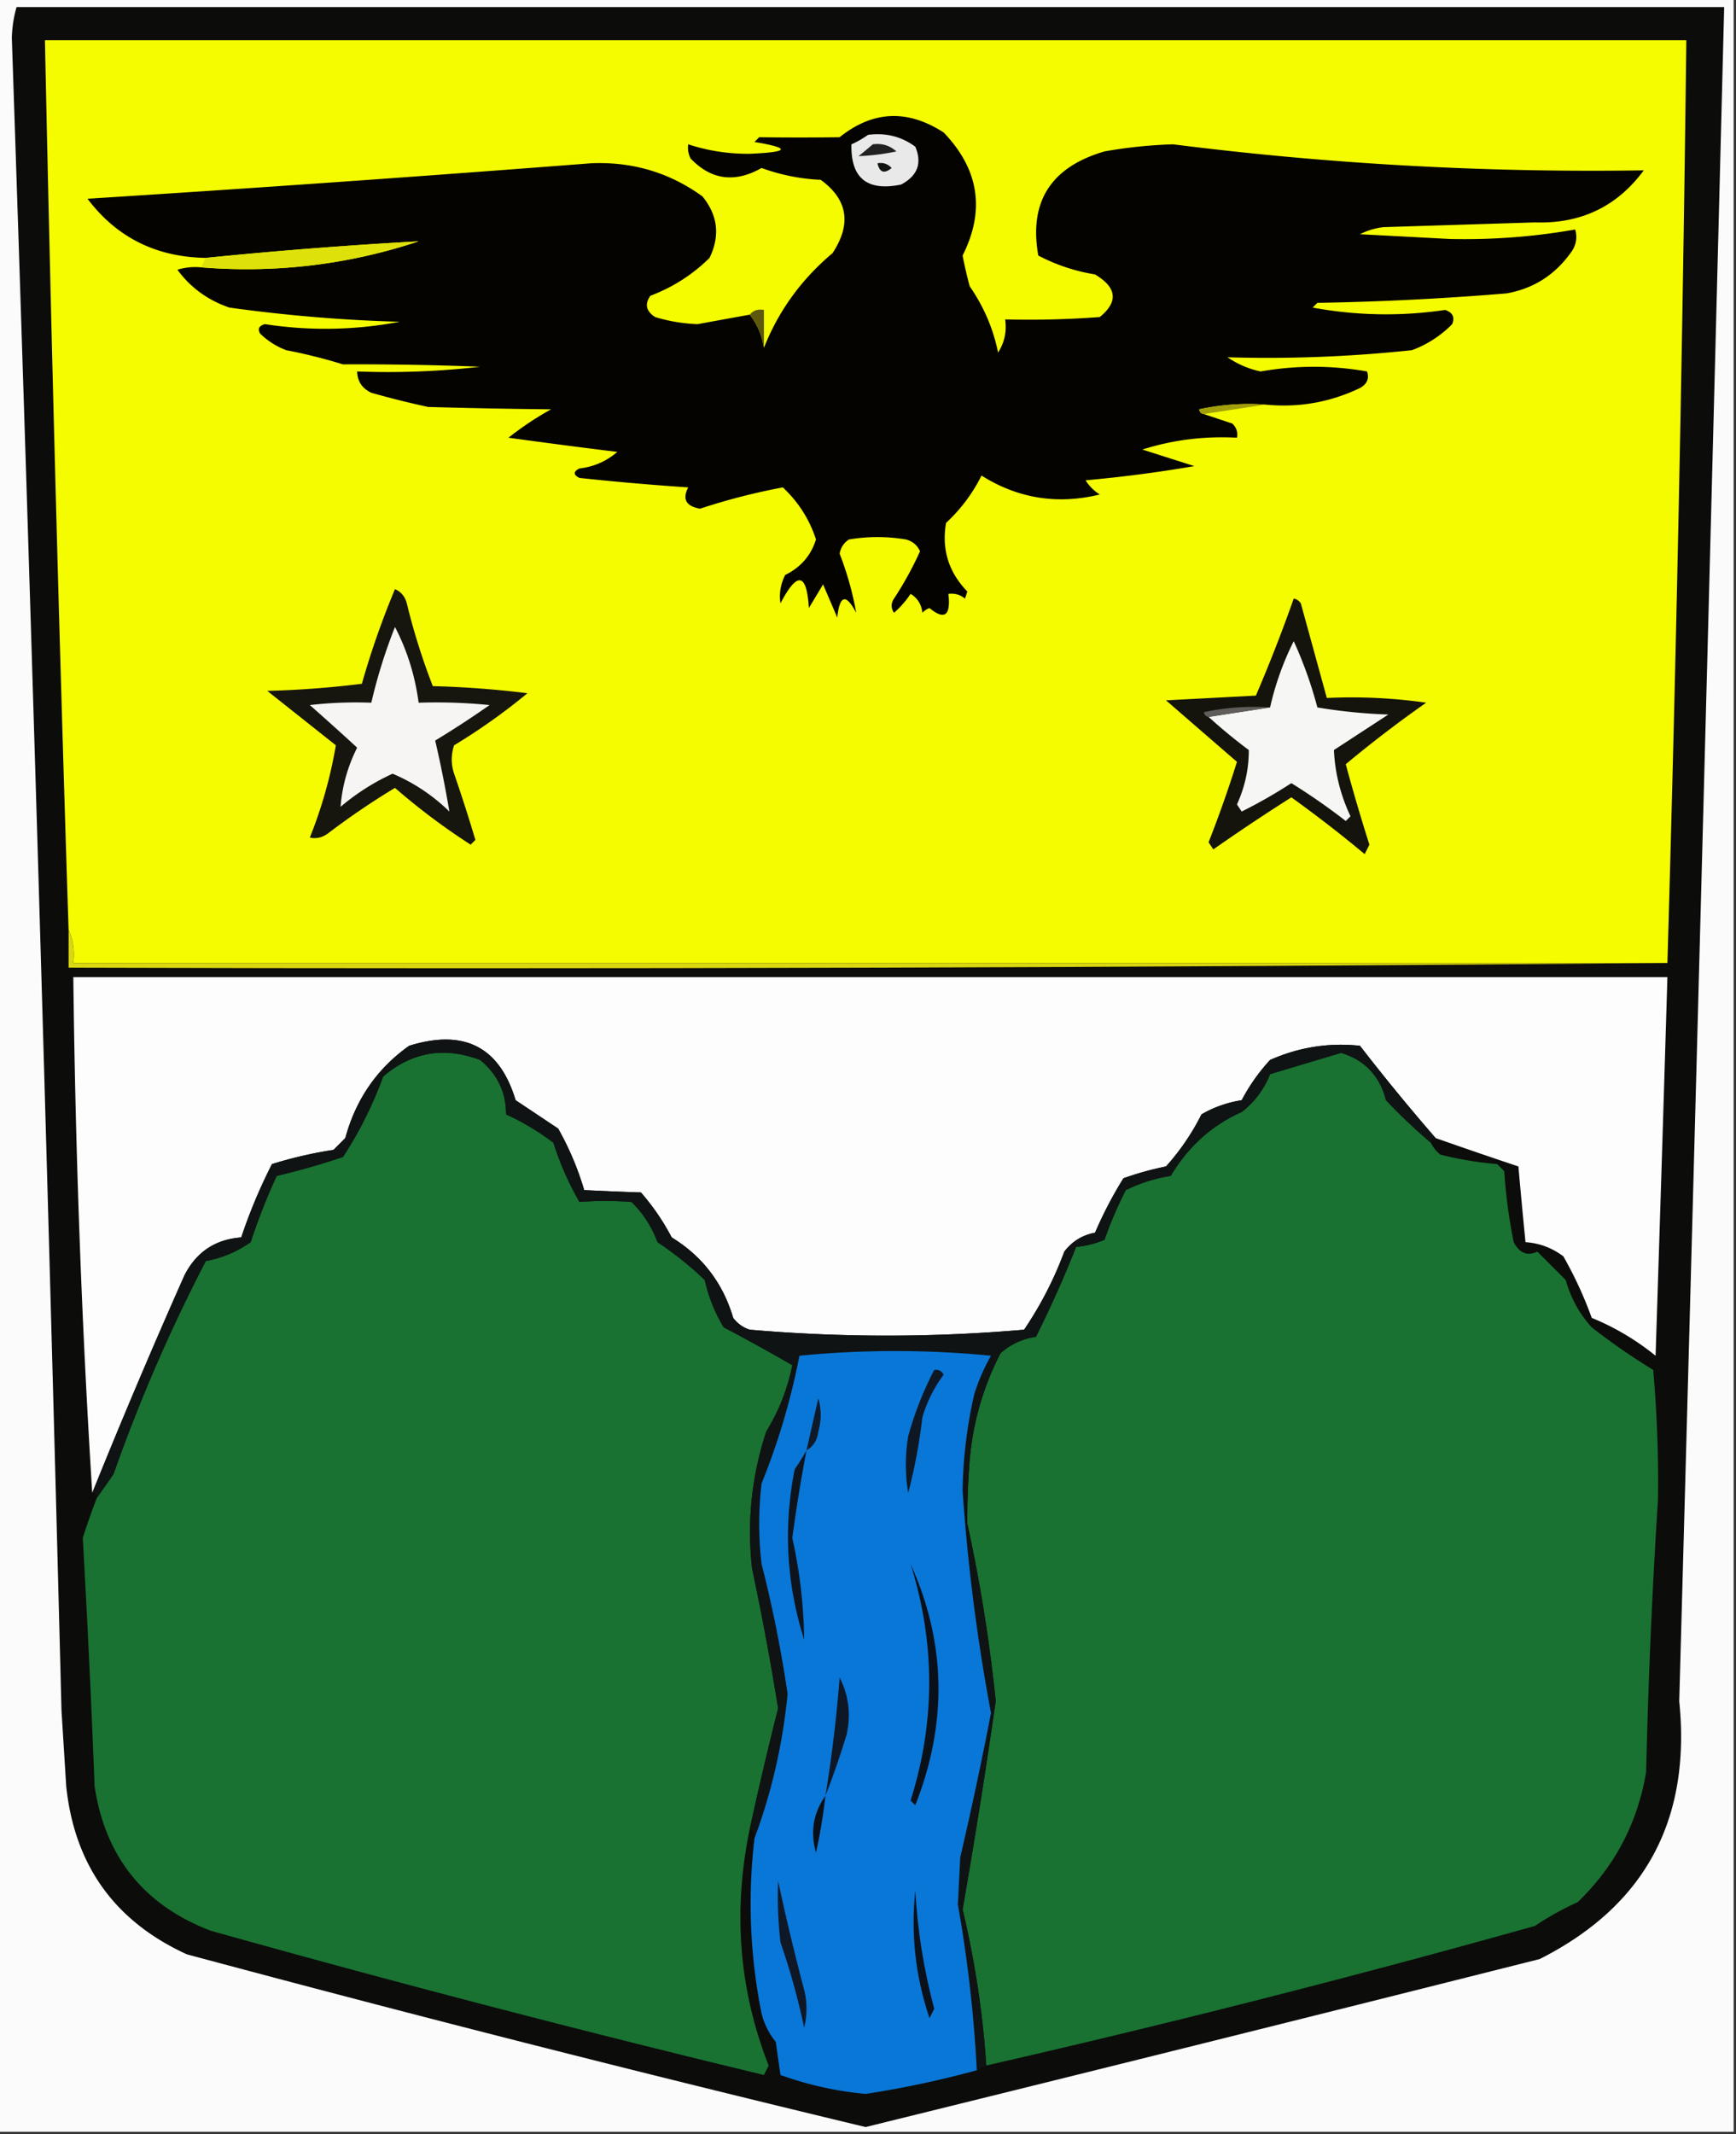 <svg xmlns="http://www.w3.org/2000/svg" width="367" height="451" style="shape-rendering:geometricPrecision;text-rendering:geometricPrecision;image-rendering:optimizeQuality;fill-rule:evenodd;clip-rule:evenodd"><rect width="100%" height="100%" fill="#333333" stroke="none"/><path style="opacity:1" fill="#fbfbfb" d="M-.5-.5h367v451H-.5V-.5z"/><path style="opacity:1" fill="#0c0c0b" d="M3.5 1.5h361a162528.193 162528.193 0 0 1-9.5 358c2.549 25.119-7.285 43.285-29.5 54.5A27854.322 27854.322 0 0 1 183 449.5 5489.116 5489.116 0 0 1 39.5 413c-15.236-6.966-23.736-18.799-25.5-35.5l-1-16A42383.288 42383.288 0 0 0 2.5 8c.066-2.255.4-4.422 1-6.5z"/><path style="opacity:1" fill="#f5fc00" d="M352.5 203.5h-337c.302-2.559-.032-4.893-1-7a16588.526 16588.526 0 0 1-5-188h347a11410.636 11410.636 0 0 1-4 195z"/><path style="opacity:1" fill="#040300" d="M267.5 85.5a49.874 49.874 0 0 0-14 1c.124.607.457.94 1 1 1.97.662 3.97 1.328 6 2 .886.825 1.219 1.825 1 3-6.902-.373-13.569.46-20 2.5l11 3.5a287.557 287.557 0 0 1-23 3 9.425 9.425 0 0 0 3 3c-8.958 2.186-17.291.852-25-4a34.528 34.528 0 0 1-7.5 10c-.958 5.587.542 10.42 4.5 14.5l-.5 1.5c-1.011-.837-2.178-1.17-3.5-1 .525 4.618-.808 5.618-4 3a3.647 3.647 0 0 0-1.5 1c-.196-1.786-1.029-3.119-2.5-4a19.887 19.887 0 0 1-3.5 4c-.667-1-.667-2 0-3a73.156 73.156 0 0 0 5.5-10c-.59-1.299-1.59-2.132-3-2.5-4-.667-8-.667-12 0-1.078.674-1.745 1.674-2 3 1.605 4.136 2.772 8.303 3.5 12.5-2.148-4.114-3.482-3.781-4 1l-3-7-3 5c-.455-7.471-2.455-7.804-6-1-.325-2.053.009-4.053 1-6 3.281-1.609 5.447-4.109 6.5-7.5-1.358-4.214-3.691-7.88-7-11a135.08 135.08 0 0 0-17.5 4.5c-2.97-.522-3.804-2.022-2.5-4.5a580.303 580.303 0 0 1-23-2c-1.333-.667-1.333-1.333 0-2 3.039-.353 5.705-1.52 8-3.5a1618.293 1618.293 0 0 1-23-3 65.478 65.478 0 0 1 9-6c-8.612-.086-17.279-.252-26-.5a194.32 194.32 0 0 1-12-3c-1.939-.908-2.939-2.408-3-4.5 8.692.331 17.359-.002 26-1a661.27 661.27 0 0 0-29-.5 114.402 114.402 0 0 0-12-3 15.83 15.83 0 0 1-5.5-3.5c-.59-.984-.258-1.65 1-2a84.02 84.02 0 0 0 28.5-.5 327.107 327.107 0 0 1-36-3c-4.533-1.541-8.2-4.208-11-8 1.634-.493 3.3-.66 5-.5 15.823 1.263 31.156-.57 46-5.5a1012.88 1012.88 0 0 0-45 3.5c-10.516-.178-18.85-4.345-25-12.5A7441.828 7441.828 0 0 0 125 34.5c8.721-.36 16.554 1.974 23.5 7 3.262 4.004 3.762 8.337 1.5 13a35.411 35.411 0 0 1-12.5 8c-1.254 1.76-.921 3.26 1 4.5a34.919 34.919 0 0 0 9 1.5c3.672-.677 7.338-1.344 11-2 1.583 2.008 2.583 4.341 3 7 3.086-7.802 7.92-14.469 14.5-20 4.06-6.169 3.227-11.336-2.5-15.5a41.676 41.676 0 0 1-12.5-2.5c-5.65 3.202-10.65 2.535-15-2a4.934 4.934 0 0 1-.5-3c4.184 1.373 8.518 2.04 13 2 8.414-.36 8.748-1.194 1-2.5l1-1c5.662.073 11.329.073 17 0 7.008-5.62 14.342-5.954 22-1 7.472 7.791 8.806 16.458 4 26a91.58 91.58 0 0 0 1.5 6.5c2.975 4.29 4.975 8.956 6 14 1.352-2.094 1.852-4.427 1.5-7 6.675.166 13.342 0 20-.5 3.959-3.236 3.626-6.236-1-9-4.269-.703-8.269-2.036-12-4-2.013-11.362 2.654-18.695 14-22a99.904 99.904 0 0 1 14.5-1.5 705.708 705.708 0 0 0 99.5 5.5c-5.638 7.65-13.305 11.317-23 11l-32 1a14.729 14.729 0 0 0-5 1.5l19 1c8.958.201 17.792-.465 26.5-2 .52 1.789.187 3.456-1 5-3.386 4.675-7.886 7.509-13.5 8.5a601.734 601.734 0 0 1-40 2l-1 1a85.147 85.147 0 0 0 28 .5c1.601.535 2.101 1.535 1.5 3a23.161 23.161 0 0 1-8.5 5.5 287.027 287.027 0 0 1-39 1.5 19.514 19.514 0 0 0 7 3c7.53-1.32 15.03-1.32 22.5 0 .507 1.496.007 2.663-1.5 3.5-6.319 3.028-12.986 4.195-20 3.5z"/><path style="opacity:1" fill="#e9e9e9" d="M183.5 28.5c3.719-.497 7.053.336 10 2.5 1.472 3.49.472 6.157-3 8-7.175 1.48-10.675-1.353-10.5-8.5a19.62 19.62 0 0 0 3.5-2z"/><path style="opacity:1" fill="#212122" d="M184.5 30.5c1.929-.27 3.595.23 5 1.5a47.95 47.95 0 0 1-8 1 81.216 81.216 0 0 0 3-2.5z"/><path style="opacity:1" fill="#121411" d="M185.5 34.5c1.175-.219 2.175.114 3 1-1.552 1.298-2.552.965-3-1z"/><path style="opacity:1" fill="#dee10a" d="m42.5 56.5 1-2a1012.88 1012.88 0 0 1 45-3.5c-14.844 4.93-30.177 6.763-46 5.5z"/><path style="opacity:1" fill="#5d580d" d="M158.5 66.5c.709-.904 1.709-1.237 3-1v8c-.417-2.659-1.417-4.992-3-7z"/><path style="opacity:1" fill="#a29f0a" d="m267.5 85.5-13 2c-.543-.06-.876-.393-1-1a49.874 49.874 0 0 1 14-1z"/><path style="opacity:1" fill="#16150e" d="M83.5 124.5c1.29.558 2.123 1.558 2.5 3a137.675 137.675 0 0 0 5.5 17.5c6.692.169 13.358.669 20 1.5a129.705 129.705 0 0 1-15.5 11c-.667 2-.667 4 0 6a341.925 341.925 0 0 1 4.5 14l-1 1a139.734 139.734 0 0 1-16-12 158.105 158.105 0 0 0-14 9.5c-1.259.982-2.592 1.315-4 1a94.714 94.714 0 0 0 5.5-19.5L56.5 146a202.101 202.101 0 0 0 20-1.5 177.23 177.23 0 0 1 7-20z"/><path style="opacity:1" fill="#14130c" d="M273.5 126.5c.617.111 1.117.444 1.5 1l5.5 20c7.032-.33 14.032.003 21 1a252.895 252.895 0 0 0-17 13 398.738 398.738 0 0 0 5 17l-1 2a268.53 268.53 0 0 0-15.5-12 434.457 434.457 0 0 0-16.5 11l-1-1.5a256.783 256.783 0 0 0 6-17c-4.98-4.31-9.98-8.643-15-13l19-1a332.17 332.17 0 0 0 8-20.5z"/><path style="opacity:1" fill="#f6f5f4" d="M83.5 132.5c2.576 4.948 4.243 10.281 5 16a112.97 112.97 0 0 1 15 .5 208.822 208.822 0 0 1-11.5 7.5c1.153 4.95 2.153 9.95 3 15a38.796 38.796 0 0 0-12-8 47.5 47.5 0 0 0-11 7c.325-4.321 1.492-8.488 3.5-12.5a600.063 600.063 0 0 0-10-9 84.9 84.9 0 0 1 13-.5 111.282 111.282 0 0 1 5-16z"/><path style="opacity:1" fill="#f6f6f4" d="m255.5 151.5 13-2a61.267 61.267 0 0 1 5-14 87.12 87.12 0 0 1 5 14 114.67 114.67 0 0 0 15 1.5l-11.5 7.5c.216 4.832 1.383 9.499 3.5 14l-1 1a133.71 133.71 0 0 0-11.5-8 106.656 106.656 0 0 1-10.5 6l-1-1.5c1.689-3.713 2.523-7.546 2.5-11.5a111.781 111.781 0 0 1-8.5-7z"/><path style="opacity:1" fill="#615d5a" d="m268.5 149.5-13 2c-.543-.06-.876-.393-1-1a49.87 49.87 0 0 1 14-1z"/><path style="opacity:1" fill="#d9d70f" d="M14.5 196.5c.968 2.107 1.302 4.441 1 7h337c-112.499 1-225.165 1.333-338 1v-8z"/><path style="opacity:1" fill="#fdfdfd" d="M303.5 240.5a443.266 443.266 0 0 1-16-19.5c-6.574-.702-12.907.298-19 3a39.986 39.986 0 0 0-6 8.5c-3.093.498-5.926 1.498-8.5 3a49.923 49.923 0 0 1-7.5 11 65.765 65.765 0 0 0-9 2.5 85.296 85.296 0 0 0-6 11.5c-2.688.505-4.855 1.838-6.5 4a77.218 77.218 0 0 1-8.5 16.5 336.355 336.355 0 0 1-58 0 6.978 6.978 0 0 1-3.5-2.5c-2.174-7.36-6.507-13.027-13-17a48.932 48.932 0 0 0-6.5-9.5 823.736 823.736 0 0 1-12-.5 62.379 62.379 0 0 0-5.5-13l-9-6c-3.388-11.28-10.888-15.114-22.5-11.5-6.77 4.796-11.27 11.296-13.5 19.5l-2.5 2.5a89.366 89.366 0 0 0-13 3 111.92 111.92 0 0 0-6.5 15.5c-5.494.414-9.494 3.081-12 8a1418.907 1418.907 0 0 0-19.5 46c-2.232-35.572-3.565-71.906-4-109h337c-.8 26.663-1.633 53.33-2.5 80-4.171-3.362-8.671-6.029-13.5-8a82.648 82.648 0 0 0-6-13c-2.358-1.787-5.025-2.787-8-3a1439.524 1439.524 0 0 1-1.5-16 1122.647 1122.647 0 0 1-17.5-6z"/><path style="opacity:1" fill="#197231" d="M158.5 386.5c-3.607 17.372-2.274 34.039 4 50l-1 2a3294.96 3294.96 0 0 1-117-30.5c-14.067-5.402-22.233-15.569-24.5-30.5a2960.208 2960.208 0 0 0-2.5-52.5c.93-2.907 1.93-5.74 3-8.5 1.144-1.6 2.311-3.267 3.5-5a349.534 349.534 0 0 1 19.5-45c3.492-.661 6.658-1.994 9.5-4a125.418 125.418 0 0 1 5.5-14 157.517 157.517 0 0 0 14-4 82.848 82.848 0 0 0 8.5-17c6.066-5.192 12.899-6.359 20.5-3.5 3.644 2.975 5.477 6.808 5.5 11.5a52.475 52.475 0 0 1 10 6 63.32 63.32 0 0 0 5.5 12.5 72.645 72.645 0 0 1 11 0c2.456 2.408 4.289 5.241 5.5 8.5a73.754 73.754 0 0 1 10 8 32.473 32.473 0 0 0 4 10 413.386 413.386 0 0 1 14.5 8 42.162 42.162 0 0 1-5.5 14c-3.111 9.451-4.111 19.118-3 29a603.446 603.446 0 0 1 5.5 29.5 825.452 825.452 0 0 0-6 25.5zM302.5 241.5c.453.958 1.119 1.792 2 2.5a74.513 74.513 0 0 0 12 2l1.5 1.5a115.143 115.143 0 0 0 2 15c1.243 2.333 2.909 3 5 2l6 6c1.058 3.783 2.891 7.117 5.5 10a137.896 137.896 0 0 0 13 9c.819 9.57 1.152 18.736 1 27.5a1415.58 1415.58 0 0 0-2.5 57.5c-1.821 10.804-6.655 19.971-14.5 27.5a59.043 59.043 0 0 0-9 5 2461.422 2461.422 0 0 1-116 29.5c-.712-10.942-2.379-21.942-5-33 2.567-14.73 4.9-29.397 7-44a335.077 335.077 0 0 0-6-37.5c-.042-4.299.125-8.799.5-13.5.693-7.941 2.86-15.441 6.5-22.5 2.099-1.899 4.599-3.066 7.5-3.5a238.46 238.46 0 0 0 8.5-19 20.093 20.093 0 0 0 6-1.5c1.122-3.298 2.622-6.798 4.5-10.5a32.935 32.935 0 0 1 9.5-3c3.681-6.192 8.681-10.692 15-13.5 2.73-2.13 4.73-4.797 6-8 5.005-1.504 10.005-3.004 15-4.5 5.005 1.506 8.171 4.84 9.5 10a120.087 120.087 0 0 0 9.5 9z"/><path style="opacity:1" fill="#0f1314" d="M303.5 240.5c-.667 0-1 .333-1 1a120.087 120.087 0 0 1-9.5-9c-1.329-5.16-4.495-8.494-9.5-10-4.995 1.496-9.995 2.996-15 4.5-1.27 3.203-3.27 5.87-6 8-6.319 2.808-11.319 7.308-15 13.5a32.935 32.935 0 0 0-9.5 3c-1.878 3.702-3.378 7.202-4.5 10.5a20.093 20.093 0 0 1-6 1.5 238.46 238.46 0 0 1-8.5 19c-2.901.434-5.401 1.601-7.5 3.5-3.64 7.059-5.807 14.559-6.5 22.5-.375 4.701-.542 9.201-.5 13.5a335.077 335.077 0 0 1 6 37.5c-2.1 14.603-4.433 29.27-7 44 2.621 11.058 4.288 22.058 5 33l-2 1a281.02 281.02 0 0 0-4-35l.5-10a798.268 798.268 0 0 0 6.5-30.5 402.192 402.192 0 0 1-6-47 97.211 97.211 0 0 1 2.5-20.5 42.638 42.638 0 0 1 3.5-8 207.284 207.284 0 0 0-40.5 0 144.942 144.942 0 0 1-8 27 72.464 72.464 0 0 0 0 17 266.16 266.16 0 0 1 5.5 27.5c-1.034 10.57-3.367 20.737-7 30.5.172-.992-.162-1.658-1-2a825.452 825.452 0 0 1 6-25.5 603.446 603.446 0 0 0-5.5-29.5c-1.111-9.882-.111-19.549 3-29a42.162 42.162 0 0 0 5.5-14 413.386 413.386 0 0 0-14.5-8 32.473 32.473 0 0 1-4-10 73.754 73.754 0 0 0-10-8c-1.211-3.259-3.044-6.092-5.5-8.5a72.645 72.645 0 0 0-11 0 63.32 63.32 0 0 1-5.5-12.5 52.475 52.475 0 0 0-10-6c-.023-4.692-1.856-8.525-5.5-11.5-7.601-2.859-14.434-1.692-20.5 3.5a82.848 82.848 0 0 1-8.5 17 157.517 157.517 0 0 1-14 4 125.418 125.418 0 0 0-5.5 14c-2.842 2.006-6.008 3.339-9.5 4a349.534 349.534 0 0 0-19.5 45 311.784 311.784 0 0 1-3.5 5c0-.667-.333-1-1-1a1418.907 1418.907 0 0 1 19.5-46c2.506-4.919 6.506-7.586 12-8a111.92 111.92 0 0 1 6.5-15.5 89.366 89.366 0 0 1 13-3l2.5-2.5c2.23-8.204 6.73-14.704 13.5-19.5 11.612-3.614 19.112.22 22.5 11.5l9 6a62.379 62.379 0 0 1 5.5 13c3.911.192 7.911.359 12 .5a48.932 48.932 0 0 1 6.5 9.5c6.493 3.973 10.826 9.64 13 17a6.978 6.978 0 0 0 3.5 2.5 336.355 336.355 0 0 0 58 0 77.218 77.218 0 0 0 8.5-16.5c1.645-2.162 3.812-3.495 6.5-4a85.296 85.296 0 0 1 6-11.5 65.765 65.765 0 0 1 9-2.5 49.923 49.923 0 0 0 7.5-11c2.574-1.502 5.407-2.502 8.5-3a39.986 39.986 0 0 1 6-8.5c6.093-2.702 12.426-3.702 19-3a443.266 443.266 0 0 0 16 19.5z"/><path style="opacity:1" fill="#0977d7" d="M206.5 437.5a209.424 209.424 0 0 1-23.5 5 72.375 72.375 0 0 1-18-4l-1-7a15.39 15.39 0 0 1-3-6 117.57 117.57 0 0 1-1.5-37c3.633-9.763 5.966-19.93 7-30.5a266.16 266.16 0 0 0-5.5-27.5 72.464 72.464 0 0 1 0-17 144.942 144.942 0 0 0 8-27 207.284 207.284 0 0 1 40.5 0 42.638 42.638 0 0 0-3.5 8 97.211 97.211 0 0 0-2.5 20.5 402.192 402.192 0 0 0 6 47 798.268 798.268 0 0 1-6.5 30.5l-.5 10a281.02 281.02 0 0 1 4 35z"/><path style="opacity:1" fill="#0e1724" d="M197.5 289.5c.876-.131 1.543.202 2 1a28.53 28.53 0 0 0-4.5 9 115.607 115.607 0 0 1-3 16c-.667-4-.667-8 0-12a71.6 71.6 0 0 1 5.5-14z"/><path style="opacity:1" fill="#0e1a29" d="M170.5 306.5c.815-3.644 1.648-7.311 2.5-11a12.494 12.494 0 0 1 0 7c-.2 1.82-1.034 3.153-2.5 4z"/><path style="opacity:1" fill="#0d141e" d="M170.5 306.5a341.753 341.753 0 0 0-3 18.5 104.268 104.268 0 0 1 2.5 21.5c-3.744-11.803-4.411-23.803-2-36a51.22 51.22 0 0 0 2.5-4z"/><path style="opacity:1" fill="#0e1726" d="M174.5 379.5c1.35-8.27 2.35-16.603 3-25 1.921 3.789 2.421 7.789 1.5 12a172.537 172.537 0 0 1-4.5 13z"/><path style="opacity:1" fill="#0a101a" d="M192.5 330.5c7.521 16.604 7.854 33.604 1 51l-1-1c5.249-16.635 5.249-33.301 0-50z"/><path style="opacity:1" fill="#090f16" d="M174.5 379.5a112.22 112.22 0 0 1-2 12c-1.236-4.374-.569-8.374 2-12z"/><path style="opacity:1" fill="#0f1827" d="M164.5 397.5a504.773 504.773 0 0 0 5.5 23 16.242 16.242 0 0 1 0 8 148.393 148.393 0 0 0-5-18 84.902 84.902 0 0 1-.5-13z"/><path style="opacity:1" fill="#0b111b" d="M193.5 399.5c.457 8.355 1.79 16.688 4 25l-1 2c-2.972-8.8-3.972-17.8-3-27z"/></svg>